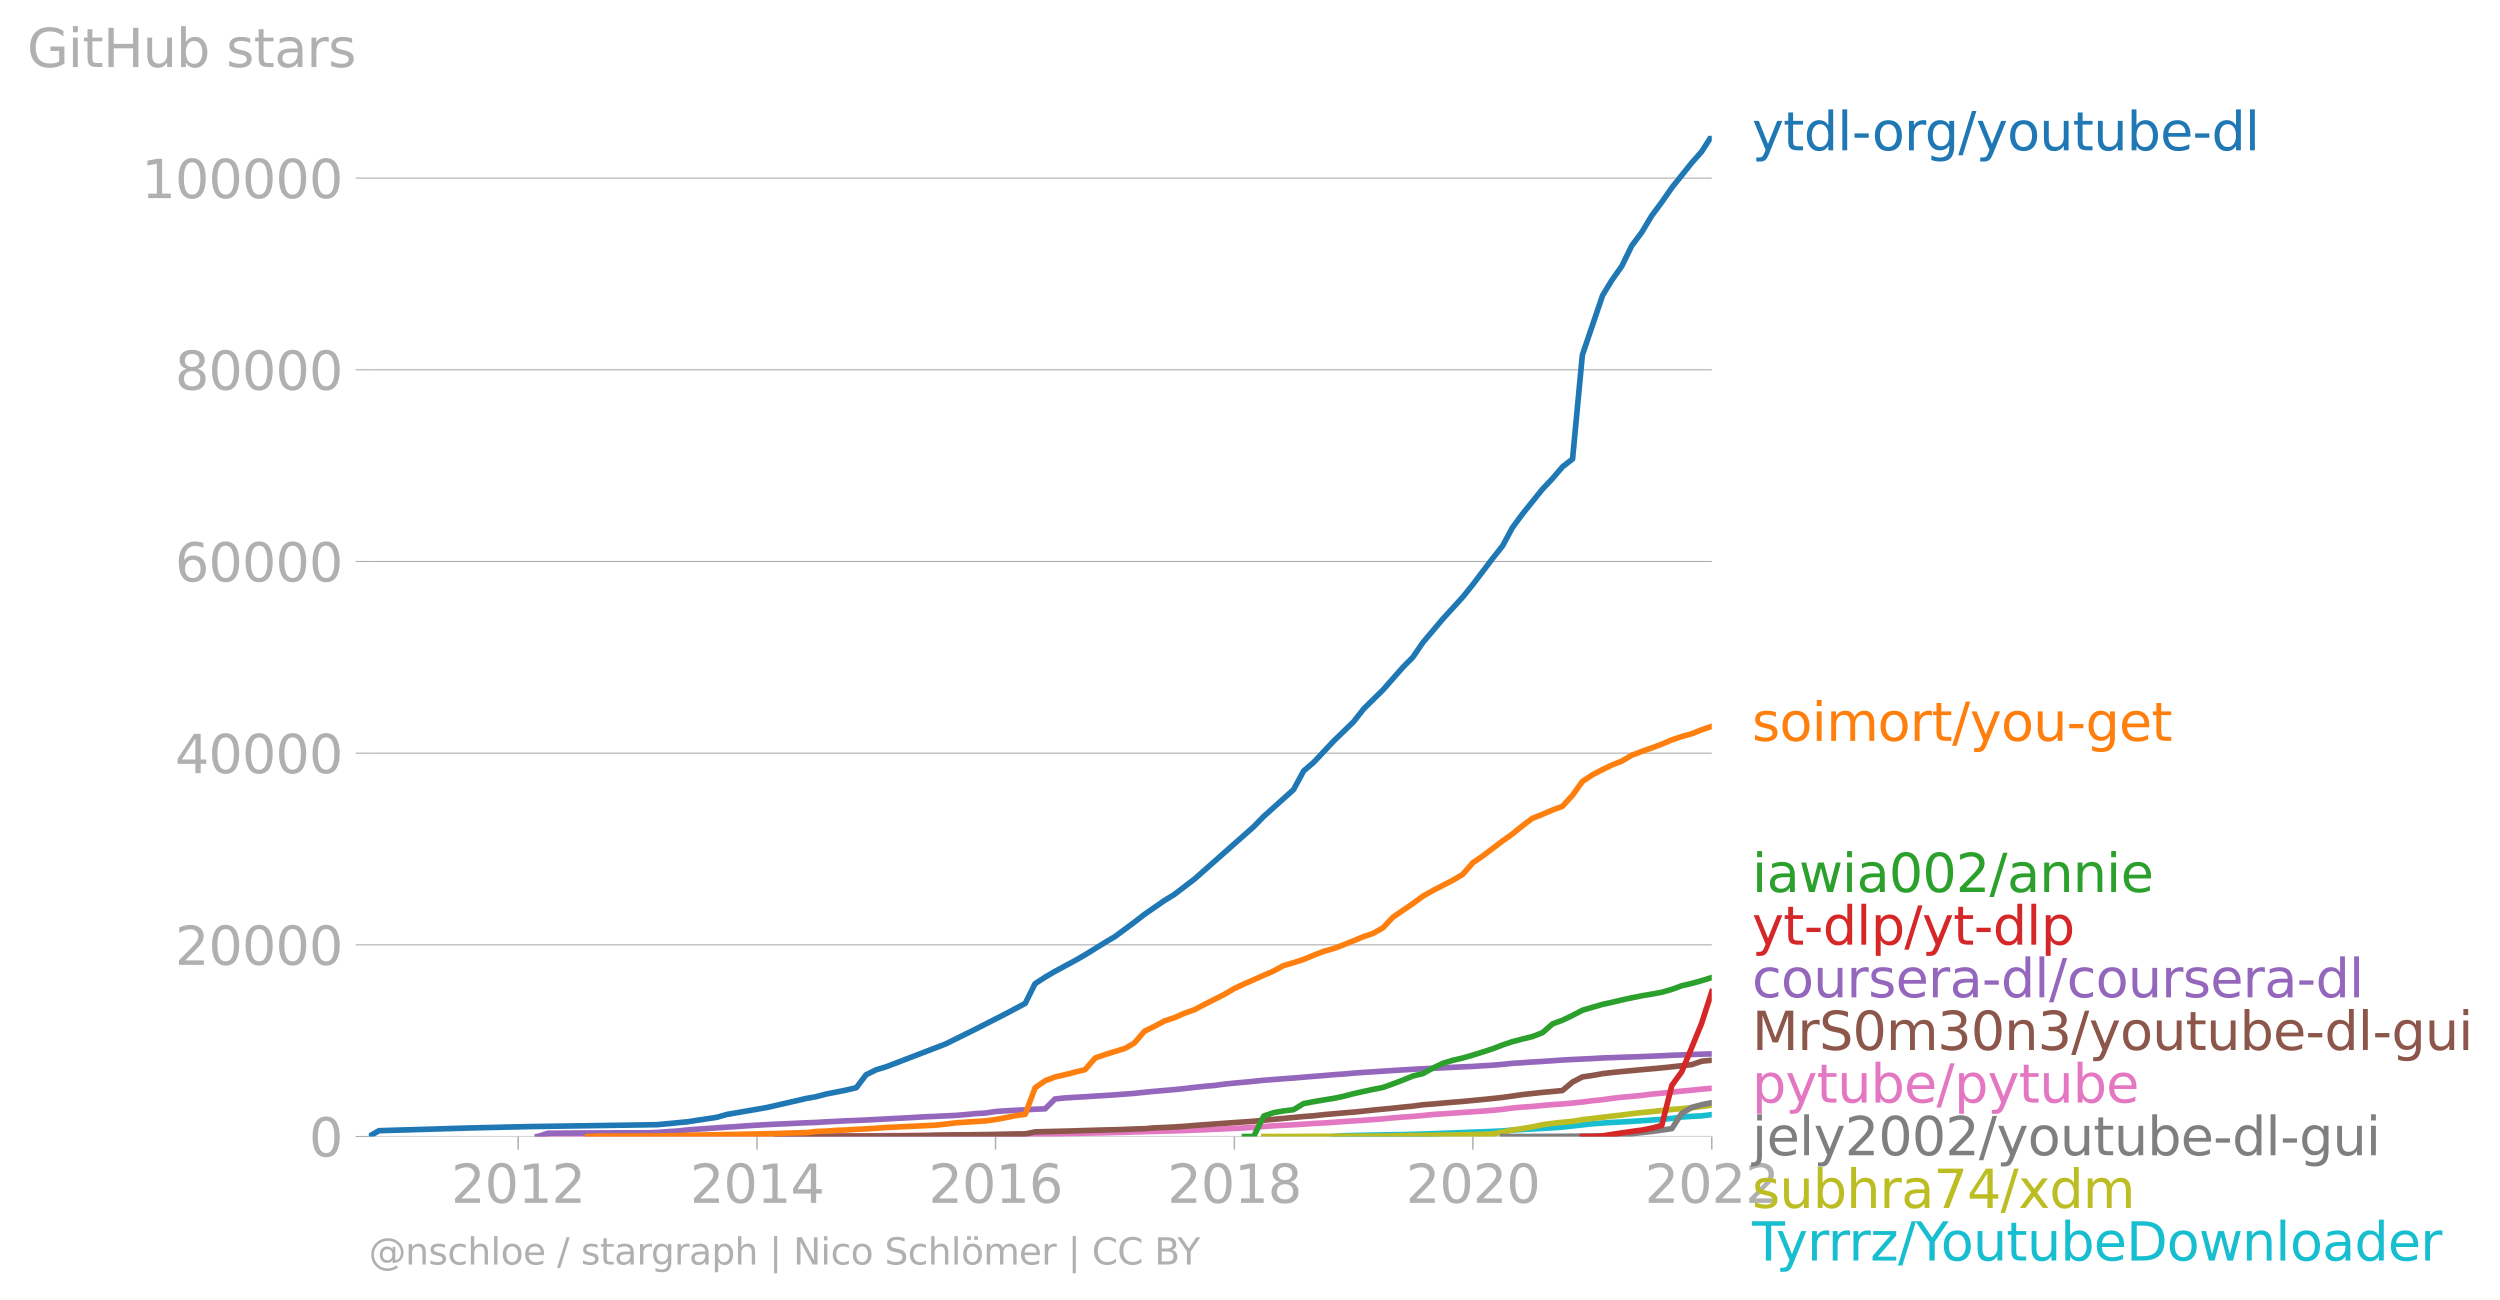 <svg xmlns:xlink="http://www.w3.org/1999/xlink" width="886.402" height="461.003" viewBox="0 0 664.802 345.753" xmlns="http://www.w3.org/2000/svg"><defs><style>*{stroke-linejoin:round;stroke-linecap:butt}</style></defs><g id="figure_1"><path d="M0 345.753h664.802V0H0v345.753z" style="fill:none" id="patch_1"/><g id="axes_1"><path d="M98.073 302.225h357.12V36.113H98.073v266.112z" style="fill:none" id="patch_2"/><g id="matplotlib.axis_1"><g id="xtick_1"><g id="line2d_1"><defs><path id="m97820d1b62" d="M0 0v3.5" style="stroke:#b0b0b0;stroke-width:.4"/></defs><use xlink:href="#m97820d1b62" x="137.782" y="302.225" style="fill:#b0b0b0;stroke:#b0b0b0;stroke-width:.4"/></g><g style="fill:#b0b0b0" transform="matrix(.14 0 0 -.14 119.967 319.863)" id="text_1"><defs><path id="DejaVuSans-32" d="M1228 531h2203V0H469v531q359 372 979 998 621 627 780 809 303 340 423 576 121 236 121 464 0 372-261 606-261 235-680 235-297 0-627-103-329-103-704-313v638q381 153 712 231 332 78 607 78 725 0 1156-363 431-362 431-968 0-288-108-546-107-257-392-607-78-91-497-524-418-433-1181-1211z" transform="scale(.016)"/><path id="DejaVuSans-30" d="M2034 4250q-487 0-733-480-245-479-245-1442 0-959 245-1439 246-480 733-480 491 0 736 480 246 480 246 1439 0 963-246 1442-245 480-736 480zm0 500q785 0 1199-621 414-620 414-1801 0-1178-414-1799Q2819-91 2034-91q-784 0-1198 620-414 621-414 1799 0 1181 414 1801 414 621 1198 621z" transform="scale(.016)"/><path id="DejaVuSans-31" d="M794 531h1031v3560L703 3866v575l1116 225h631V531h1031V0H794v531z" transform="scale(.016)"/></defs><use xlink:href="#DejaVuSans-32"/><use xlink:href="#DejaVuSans-30" x="63.623"/><use xlink:href="#DejaVuSans-31" x="127.246"/><use xlink:href="#DejaVuSans-32" x="190.869"/></g></g><g id="xtick_2"><use xlink:href="#m97820d1b62" x="201.299" y="302.225" style="fill:#b0b0b0;stroke:#b0b0b0;stroke-width:.4" id="line2d_2"/><g style="fill:#b0b0b0" transform="matrix(.14 0 0 -.14 183.484 319.863)" id="text_2"><defs><path id="DejaVuSans-34" d="M2419 4116 825 1625h1594v2491zm-166 550h794V1625h666v-525h-666V0h-628v1100H313v609l1940 2957z" transform="scale(.016)"/></defs><use xlink:href="#DejaVuSans-32"/><use xlink:href="#DejaVuSans-30" x="63.623"/><use xlink:href="#DejaVuSans-31" x="127.246"/><use xlink:href="#DejaVuSans-34" x="190.869"/></g></g><g id="xtick_3"><use xlink:href="#m97820d1b62" x="264.729" y="302.225" style="fill:#b0b0b0;stroke:#b0b0b0;stroke-width:.4" id="line2d_3"/><g style="fill:#b0b0b0" transform="matrix(.14 0 0 -.14 246.914 319.863)" id="text_3"><defs><path id="DejaVuSans-36" d="M2113 2584q-425 0-674-291-248-290-248-796 0-503 248-796 249-292 674-292t673 292q248 293 248 796 0 506-248 796-248 291-673 291zm1253 1979v-575q-238 112-480 171-242 60-480 60-625 0-955-422-329-422-376-1275 184 272 462 417 279 145 613 145 703 0 1111-427 408-426 408-1160 0-719-425-1154Q2819-91 2113-91q-810 0-1238 620-428 621-428 1799 0 1106 525 1764t1409 658q238 0 480-47t505-140z" transform="scale(.016)"/></defs><use xlink:href="#DejaVuSans-32"/><use xlink:href="#DejaVuSans-30" x="63.623"/><use xlink:href="#DejaVuSans-31" x="127.246"/><use xlink:href="#DejaVuSans-36" x="190.869"/></g></g><g id="xtick_4"><use xlink:href="#m97820d1b62" x="328.246" y="302.225" style="fill:#b0b0b0;stroke:#b0b0b0;stroke-width:.4" id="line2d_4"/><g style="fill:#b0b0b0" transform="matrix(.14 0 0 -.14 310.431 319.863)" id="text_4"><defs><path id="DejaVuSans-38" d="M2034 2216q-450 0-708-241-257-241-257-662 0-422 257-663 258-241 708-241t709 242q260 243 260 662 0 421-258 662-257 241-711 241zm-631 268q-406 100-633 378-226 279-226 679 0 559 398 884 399 325 1092 325 697 0 1094-325t397-884q0-400-227-679-226-278-629-378 456-106 710-416 255-309 255-755 0-679-414-1042Q2806-91 2034-91q-771 0-1186 362-414 363-414 1042 0 446 256 755 257 310 713 416zm-231 997q0-362 226-565 227-203 636-203 407 0 636 203 230 203 230 565 0 363-230 566-229 203-636 203-409 0-636-203-226-203-226-566z" transform="scale(.016)"/></defs><use xlink:href="#DejaVuSans-32"/><use xlink:href="#DejaVuSans-30" x="63.623"/><use xlink:href="#DejaVuSans-31" x="127.246"/><use xlink:href="#DejaVuSans-38" x="190.869"/></g></g><g id="xtick_5"><use xlink:href="#m97820d1b62" x="391.676" y="302.225" style="fill:#b0b0b0;stroke:#b0b0b0;stroke-width:.4" id="line2d_5"/><g style="fill:#b0b0b0" transform="matrix(.14 0 0 -.14 373.861 319.863)" id="text_5"><use xlink:href="#DejaVuSans-32"/><use xlink:href="#DejaVuSans-30" x="63.623"/><use xlink:href="#DejaVuSans-32" x="127.246"/><use xlink:href="#DejaVuSans-30" x="190.869"/></g></g><g id="xtick_6"><use xlink:href="#m97820d1b62" x="455.193" y="302.225" style="fill:#b0b0b0;stroke:#b0b0b0;stroke-width:.4" id="line2d_6"/><g style="fill:#b0b0b0" transform="matrix(.14 0 0 -.14 437.378 319.863)" id="text_6"><use xlink:href="#DejaVuSans-32"/><use xlink:href="#DejaVuSans-30" x="63.623"/><use xlink:href="#DejaVuSans-32" x="127.246"/><use xlink:href="#DejaVuSans-32" x="190.869"/></g></g></g><g id="matplotlib.axis_2"><g id="ytick_1"><path d="M98.073 302.225h357.12" clip-path="url(#pd2e7c28770)" style="fill:none;stroke:#b0b0b0;stroke-width:.3;stroke-linecap:square" id="line2d_7"/><g id="line2d_8"><defs><path id="m672061be5e" d="M0 0h-3.5" style="stroke:#b0b0b0;stroke-width:.3"/></defs><use xlink:href="#m672061be5e" x="98.073" y="302.225" style="fill:#b0b0b0;stroke:#b0b0b0;stroke-width:.3"/></g><use xlink:href="#DejaVuSans-30" style="fill:#b0b0b0" transform="matrix(.14 0 0 -.14 82.166 307.544)" id="text_7"/></g><g id="ytick_2"><path d="M98.073 251.252h357.12" clip-path="url(#pd2e7c28770)" style="fill:none;stroke:#b0b0b0;stroke-width:.3;stroke-linecap:square" id="line2d_9"/><use xlink:href="#m672061be5e" x="98.073" y="251.252" style="fill:#b0b0b0;stroke:#b0b0b0;stroke-width:.3" id="line2d_10"/><g style="fill:#b0b0b0" transform="matrix(.14 0 0 -.14 46.536 256.571)" id="text_8"><use xlink:href="#DejaVuSans-32"/><use xlink:href="#DejaVuSans-30" x="63.623"/><use xlink:href="#DejaVuSans-30" x="127.246"/><use xlink:href="#DejaVuSans-30" x="190.869"/><use xlink:href="#DejaVuSans-30" x="254.492"/></g></g><g id="ytick_3"><path d="M98.073 200.28h357.12" clip-path="url(#pd2e7c28770)" style="fill:none;stroke:#b0b0b0;stroke-width:.3;stroke-linecap:square" id="line2d_11"/><use xlink:href="#m672061be5e" x="98.073" y="200.279" style="fill:#b0b0b0;stroke:#b0b0b0;stroke-width:.3" id="line2d_12"/><g style="fill:#b0b0b0" transform="matrix(.14 0 0 -.14 46.536 205.598)" id="text_9"><use xlink:href="#DejaVuSans-34"/><use xlink:href="#DejaVuSans-30" x="63.623"/><use xlink:href="#DejaVuSans-30" x="127.246"/><use xlink:href="#DejaVuSans-30" x="190.869"/><use xlink:href="#DejaVuSans-30" x="254.492"/></g></g><g id="ytick_4"><path d="M98.073 149.307h357.12" clip-path="url(#pd2e7c28770)" style="fill:none;stroke:#b0b0b0;stroke-width:.3;stroke-linecap:square" id="line2d_13"/><use xlink:href="#m672061be5e" x="98.073" y="149.307" style="fill:#b0b0b0;stroke:#b0b0b0;stroke-width:.3" id="line2d_14"/><g style="fill:#b0b0b0" transform="matrix(.14 0 0 -.14 46.536 154.625)" id="text_10"><use xlink:href="#DejaVuSans-36"/><use xlink:href="#DejaVuSans-30" x="63.623"/><use xlink:href="#DejaVuSans-30" x="127.246"/><use xlink:href="#DejaVuSans-30" x="190.869"/><use xlink:href="#DejaVuSans-30" x="254.492"/></g></g><g id="ytick_5"><path d="M98.073 98.334h357.12" clip-path="url(#pd2e7c28770)" style="fill:none;stroke:#b0b0b0;stroke-width:.3;stroke-linecap:square" id="line2d_15"/><use xlink:href="#m672061be5e" x="98.073" y="98.334" style="fill:#b0b0b0;stroke:#b0b0b0;stroke-width:.3" id="line2d_16"/><g style="fill:#b0b0b0" transform="matrix(.14 0 0 -.14 46.536 103.652)" id="text_11"><use xlink:href="#DejaVuSans-38"/><use xlink:href="#DejaVuSans-30" x="63.623"/><use xlink:href="#DejaVuSans-30" x="127.246"/><use xlink:href="#DejaVuSans-30" x="190.869"/><use xlink:href="#DejaVuSans-30" x="254.492"/></g></g><g id="ytick_6"><path d="M98.073 47.36h357.12" clip-path="url(#pd2e7c28770)" style="fill:none;stroke:#b0b0b0;stroke-width:.3;stroke-linecap:square" id="line2d_17"/><use xlink:href="#m672061be5e" x="98.073" y="47.361" style="fill:#b0b0b0;stroke:#b0b0b0;stroke-width:.3" id="line2d_18"/><g style="fill:#b0b0b0" transform="matrix(.14 0 0 -.14 37.628 52.68)" id="text_12"><use xlink:href="#DejaVuSans-31"/><use xlink:href="#DejaVuSans-30" x="63.623"/><use xlink:href="#DejaVuSans-30" x="127.246"/><use xlink:href="#DejaVuSans-30" x="190.869"/><use xlink:href="#DejaVuSans-30" x="254.492"/><use xlink:href="#DejaVuSans-30" x="318.115"/></g></g><g style="fill:#b0b0b0" transform="matrix(.14 0 0 -.14 7.2 17.838)" id="text_13"><defs><path id="DejaVuSans-47" d="M3809 666v1253H2778v519h1656V434q-365-259-806-392-440-133-940-133-1094 0-1712 639-617 640-617 1780 0 1144 617 1783 618 639 1712 639 456 0 867-113 411-112 758-331v-672q-350 297-744 447t-828 150q-857 0-1287-478-429-478-429-1425 0-944 429-1422 430-478 1287-478 334 0 596 58 263 58 472 180z" transform="scale(.016)"/><path id="DejaVuSans-69" d="M603 3500h575V0H603v3500zm0 1363h575v-729H603v729z" transform="scale(.016)"/><path id="DejaVuSans-74" d="M1172 4494v-994h1184v-447H1172V1153q0-428 117-550t477-122h590V0h-590q-666 0-919 248-253 249-253 905v1900H172v447h422v994h578z" transform="scale(.016)"/><path id="DejaVuSans-48" d="M628 4666h631V2753h2294v1913h631V0h-631v2222H1259V0H628v4666z" transform="scale(.016)"/><path id="DejaVuSans-75" d="M544 1381v2119h575V1403q0-497 193-746 194-248 582-248 465 0 735 297 271 297 271 810v1984h575V0h-575v538q-209-319-486-474-276-155-642-155-603 0-916 375-312 375-312 1097zm1447 2203z" transform="scale(.016)"/><path id="DejaVuSans-62" d="M3116 1747q0 634-261 995t-717 361q-457 0-718-361t-261-995q0-634 261-995t718-361q456 0 717 361t261 995zM1159 2969q182 312 458 463 277 152 661 152 638 0 1036-506 399-506 399-1331T3314 415Q2916-91 2278-91q-384 0-661 152-276 152-458 464V0H581v4863h578V2969z" transform="scale(.016)"/><path id="DejaVuSans-73" d="M2834 3397v-544q-243 125-506 187-262 63-544 63-428 0-642-131t-214-394q0-200 153-314t616-217l197-44q612-131 870-370t258-667q0-488-386-773Q2250-91 1575-91q-281 0-586 55T347 128v594q319-166 628-249 309-82 613-82 406 0 624 139 219 139 219 392 0 234-158 359-157 125-692 241l-200 47q-534 112-772 345-237 233-237 639 0 494 350 762 350 269 994 269 318 0 599-47 282-46 519-140z" transform="scale(.016)"/><path id="DejaVuSans-61" d="M2194 1759q-697 0-966-159t-269-544q0-306 202-486 202-179 548-179 479 0 768 339t289 901v128h-572zm1147 238V0h-575v531q-197-318-491-470T1556-91q-537 0-855 302-317 302-317 808 0 590 395 890 396 300 1180 300h807v57q0 397-261 614t-733 217q-300 0-585-72-284-72-546-216v532q315 122 612 182 297 61 578 61 760 0 1135-394 375-393 375-1193z" transform="scale(.016)"/><path id="DejaVuSans-72" d="M2631 2963q-97 56-211 82-114 27-251 27-488 0-749-317t-261-911V0H581v3500h578v-544q182 319 472 473 291 155 707 155 59 0 131-8 72-7 159-23l3-590z" transform="scale(.016)"/></defs><use xlink:href="#DejaVuSans-47"/><use xlink:href="#DejaVuSans-69" x="77.49"/><use xlink:href="#DejaVuSans-74" x="105.273"/><use xlink:href="#DejaVuSans-48" x="144.482"/><use xlink:href="#DejaVuSans-75" x="219.678"/><use xlink:href="#DejaVuSans-62" x="283.057"/><use xlink:href="#DejaVuSans-20" x="346.533"/><use xlink:href="#DejaVuSans-73" x="378.32"/><use xlink:href="#DejaVuSans-74" x="430.42"/><use xlink:href="#DejaVuSans-61" x="469.629"/><use xlink:href="#DejaVuSans-72" x="530.908"/><use xlink:href="#DejaVuSans-73" x="572.021"/></g></g><path d="m354.66 302.225 2.608-.216 2.693-.061 2.694-.051 2.433-.054 2.693-.056 2.607-.04 2.694-.036 2.606-.057 2.694-.096 2.694-.082 2.606-.107 2.694-.087 2.607-.107 2.693-.122 2.694-.087 2.52-.107 2.693-.127 2.607-.217 2.694-.158 2.606-.148 2.694-.153 2.693-.147 2.607-.184 2.694-.3 2.606-.286 2.694-.303 2.694-.191 2.433-.164 2.693-.132 2.607-.153 2.694-.166 2.606-.183 2.694-.194 2.693-.245 2.607-.361 2.694-.176 2.607-.14 2.693-.337" clip-path="url(#pd2e7c28770)" style="fill:none;stroke:#17becf;stroke-width:1.5;stroke-linecap:square" id="line2d_19"/><path d="m336.066 302.225 2.607-.005h2.694l2.606-.023 2.694-.012 2.693-.005 2.607-.008 2.694-.008 2.607-.015 2.693-.008 2.694-.005 2.433-.01 2.693-.013 2.607-.043 2.694-.056 2.606-.043 2.694-.031 2.694-.048 2.606-.049 2.694-.033 2.607-.046 2.693-.061 2.694-.071 2.52-.09 2.693-.504 2.607-.538 2.694-.405 2.606-.439 2.694-.578 2.693-.365 2.607-.272 2.694-.263 2.606-.436 2.694-.316 2.694-.323 2.433-.299 2.693-.288 2.607-.356 2.694-.309 2.606-.244 2.694-.291 2.693-.285 2.607-.225 2.694-.24 2.607-.34 2.693-.34" clip-path="url(#pd2e7c28770)" style="fill:none;stroke:#bcbd22;stroke-width:1.5;stroke-linecap:square" id="line2d_20"/><path d="m399.583 302.225 2.607-.01 2.694-.005 2.606-.002 2.694-.013 2.693-.013 2.607-.018 2.694-.015 2.606-.033 2.694-.036 2.694-.028 2.433-.178 2.693-.138 2.607-.265 2.694-.3 2.606-.279 2.694-.374 2.693-.395 2.607-4.045 2.694-1.606 2.607-.71 2.693-.544" clip-path="url(#pd2e7c28770)" style="fill:none;stroke:#7f7f7f;stroke-width:1.5;stroke-linecap:square" id="line2d_21"/><g style="fill:#1f77b4" transform="matrix(.14 0 0 -.14 465.907 39.977)" id="text_14"><defs><path id="DejaVuSans-79" d="M2059-325q-243-625-475-815-231-191-618-191H506v481h338q237 0 368 113 132 112 291 531l103 262L191 3500h609L1894 763l1094 2737h609L2059-325z" transform="scale(.016)"/><path id="DejaVuSans-64" d="M2906 2969v1894h575V0h-575v525q-181-312-458-464-276-152-664-152-634 0-1033 506-398 507-398 1332t398 1331q399 506 1033 506 388 0 664-152 277-151 458-463zM947 1747q0-634 261-995t717-361q456 0 718 361 263 361 263 995t-263 995q-262 361-718 361t-717-361q-261-361-261-995z" transform="scale(.016)"/><path id="DejaVuSans-6c" d="M603 4863h575V0H603v4863z" transform="scale(.016)"/><path id="DejaVuSans-2d" d="M313 2009h1684v-512H313v512z" transform="scale(.016)"/><path id="DejaVuSans-6f" d="M1959 3097q-462 0-731-361t-269-989q0-628 267-989 268-361 733-361 460 0 728 362 269 363 269 988 0 622-269 986-268 364-728 364zm0 487q750 0 1178-488 429-487 429-1349 0-859-429-1349Q2709-91 1959-91q-753 0-1180 489-426 490-426 1349 0 862 426 1349 427 488 1180 488z" transform="scale(.016)"/><path id="DejaVuSans-67" d="M2906 1791q0 625-258 968-257 344-723 344-462 0-720-344-258-343-258-968 0-622 258-966t720-344q466 0 723 344 258 344 258 966zm575-1357q0-893-397-1329-396-436-1215-436-303 0-572 45t-522 139v559q253-137 500-202 247-66 503-66 566 0 847 295t281 892v285q-178-310-456-463T1784 0Q1141 0 747 490 353 981 353 1791q0 812 394 1302 394 491 1037 491 388 0 666-153t456-462v531h575V434z" transform="scale(.016)"/><path id="DejaVuSans-2f" d="M1625 4666h531L531-594H0l1625 5260z" transform="scale(.016)"/><path id="DejaVuSans-65" d="M3597 1894v-281H953q38-594 358-905t892-311q331 0 642 81t618 244V178Q3153 47 2828-22t-659-69q-838 0-1327 487-489 488-489 1320 0 859 464 1363 464 505 1252 505 706 0 1117-455 411-454 411-1235zm-575 169q-6 471-264 752-258 282-683 282-481 0-770-272t-333-766l2050 4z" transform="scale(.016)"/></defs><use xlink:href="#DejaVuSans-79"/><use xlink:href="#DejaVuSans-74" x="59.18"/><use xlink:href="#DejaVuSans-64" x="98.389"/><use xlink:href="#DejaVuSans-6c" x="161.865"/><use xlink:href="#DejaVuSans-2d" x="189.648"/><use xlink:href="#DejaVuSans-6f" x="227.607"/><use xlink:href="#DejaVuSans-72" x="288.789"/><use xlink:href="#DejaVuSans-67" x="328.152"/><use xlink:href="#DejaVuSans-2f" x="391.629"/><use xlink:href="#DejaVuSans-79" x="425.32"/><use xlink:href="#DejaVuSans-6f" x="484.5"/><use xlink:href="#DejaVuSans-75" x="545.682"/><use xlink:href="#DejaVuSans-74" x="609.061"/><use xlink:href="#DejaVuSans-75" x="648.27"/><use xlink:href="#DejaVuSans-62" x="711.648"/><use xlink:href="#DejaVuSans-65" x="775.125"/><use xlink:href="#DejaVuSans-2d" x="836.648"/><use xlink:href="#DejaVuSans-64" x="872.732"/><use xlink:href="#DejaVuSans-6c" x="936.209"/></g><g style="fill:#ff7f0e" transform="matrix(.14 0 0 -.14 465.907 197.014)" id="text_15"><defs><path id="DejaVuSans-6d" d="M3328 2828q216 388 516 572t706 184q547 0 844-383 297-382 297-1088V0h-578v2094q0 503-179 746-178 244-543 244-447 0-707-297-259-296-259-809V0h-578v2094q0 506-178 748t-550 242q-441 0-701-298-259-298-259-808V0H581v3500h578v-544q197 322 472 475t653 153q382 0 649-194 267-193 395-562z" transform="scale(.016)"/></defs><use xlink:href="#DejaVuSans-73"/><use xlink:href="#DejaVuSans-6f" x="52.1"/><use xlink:href="#DejaVuSans-69" x="113.281"/><use xlink:href="#DejaVuSans-6d" x="141.064"/><use xlink:href="#DejaVuSans-6f" x="238.477"/><use xlink:href="#DejaVuSans-72" x="299.658"/><use xlink:href="#DejaVuSans-74" x="340.771"/><use xlink:href="#DejaVuSans-2f" x="379.98"/><use xlink:href="#DejaVuSans-79" x="413.672"/><use xlink:href="#DejaVuSans-6f" x="472.852"/><use xlink:href="#DejaVuSans-75" x="534.033"/><use xlink:href="#DejaVuSans-2d" x="597.412"/><use xlink:href="#DejaVuSans-67" x="633.496"/><use xlink:href="#DejaVuSans-65" x="696.973"/><use xlink:href="#DejaVuSans-74" x="758.496"/></g><g style="fill:#2ca02c" transform="matrix(.14 0 0 -.14 465.907 237.209)" id="text_16"><defs><path id="DejaVuSans-77" d="M269 3500h575l719-2731 715 2731h678l719-2731 716 2731h575L4050 0h-678l-753 2869L1863 0h-679L269 3500z" transform="scale(.016)"/><path id="DejaVuSans-6e" d="M3513 2113V0h-575v2094q0 497-194 743-194 247-581 247-466 0-735-297-269-296-269-809V0H581v3500h578v-544q207 316 486 472 280 156 646 156 603 0 912-373 310-373 310-1098z" transform="scale(.016)"/></defs><use xlink:href="#DejaVuSans-69"/><use xlink:href="#DejaVuSans-61" x="27.783"/><use xlink:href="#DejaVuSans-77" x="89.063"/><use xlink:href="#DejaVuSans-69" x="170.85"/><use xlink:href="#DejaVuSans-61" x="198.633"/><use xlink:href="#DejaVuSans-30" x="259.912"/><use xlink:href="#DejaVuSans-30" x="323.535"/><use xlink:href="#DejaVuSans-32" x="387.158"/><use xlink:href="#DejaVuSans-2f" x="450.781"/><use xlink:href="#DejaVuSans-61" x="484.473"/><use xlink:href="#DejaVuSans-6e" x="545.752"/><use xlink:href="#DejaVuSans-6e" x="609.131"/><use xlink:href="#DejaVuSans-69" x="672.51"/><use xlink:href="#DejaVuSans-65" x="700.293"/></g><g style="fill:#d62728" transform="matrix(.14 0 0 -.14 465.907 251.209)" id="text_17"><defs><path id="DejaVuSans-70" d="M1159 525v-1856H581v4831h578v-531q182 312 458 463 277 152 661 152 638 0 1036-506 399-506 399-1331T3314 415Q2916-91 2278-91q-384 0-661 152-276 152-458 464zm1957 1222q0 634-261 995t-717 361q-457 0-718-361t-261-995q0-634 261-995t718-361q456 0 717 361t261 995z" transform="scale(.016)"/></defs><use xlink:href="#DejaVuSans-79"/><use xlink:href="#DejaVuSans-74" x="59.18"/><use xlink:href="#DejaVuSans-2d" x="98.389"/><use xlink:href="#DejaVuSans-64" x="134.473"/><use xlink:href="#DejaVuSans-6c" x="197.949"/><use xlink:href="#DejaVuSans-70" x="225.732"/><use xlink:href="#DejaVuSans-2f" x="289.209"/><use xlink:href="#DejaVuSans-79" x="322.9"/><use xlink:href="#DejaVuSans-74" x="382.08"/><use xlink:href="#DejaVuSans-2d" x="421.289"/><use xlink:href="#DejaVuSans-64" x="457.373"/><use xlink:href="#DejaVuSans-6c" x="520.85"/><use xlink:href="#DejaVuSans-70" x="548.633"/></g><g style="fill:#9467bd" transform="matrix(.14 0 0 -.14 465.907 265.209)" id="text_18"><defs><path id="DejaVuSans-63" d="M3122 3366v-538q-244 135-489 202t-495 67q-560 0-870-355-309-354-309-995t309-996q310-354 870-354 250 0 495 67t489 202V134Q2881 22 2623-34q-257-57-548-57-791 0-1257 497-465 497-465 1341 0 856 470 1346 471 491 1290 491 265 0 518-55 253-54 491-163z" transform="scale(.016)"/></defs><use xlink:href="#DejaVuSans-63"/><use xlink:href="#DejaVuSans-6f" x="54.98"/><use xlink:href="#DejaVuSans-75" x="116.162"/><use xlink:href="#DejaVuSans-72" x="179.541"/><use xlink:href="#DejaVuSans-73" x="220.654"/><use xlink:href="#DejaVuSans-65" x="272.754"/><use xlink:href="#DejaVuSans-72" x="334.277"/><use xlink:href="#DejaVuSans-61" x="375.391"/><use xlink:href="#DejaVuSans-2d" x="436.67"/><use xlink:href="#DejaVuSans-64" x="472.754"/><use xlink:href="#DejaVuSans-6c" x="536.23"/><use xlink:href="#DejaVuSans-2f" x="564.014"/><use xlink:href="#DejaVuSans-63" x="597.705"/><use xlink:href="#DejaVuSans-6f" x="652.686"/><use xlink:href="#DejaVuSans-75" x="713.867"/><use xlink:href="#DejaVuSans-72" x="777.246"/><use xlink:href="#DejaVuSans-73" x="818.359"/><use xlink:href="#DejaVuSans-65" x="870.459"/><use xlink:href="#DejaVuSans-72" x="931.982"/><use xlink:href="#DejaVuSans-61" x="973.096"/><use xlink:href="#DejaVuSans-2d" x="1034.375"/><use xlink:href="#DejaVuSans-64" x="1070.459"/><use xlink:href="#DejaVuSans-6c" x="1133.936"/></g><g style="fill:#8c564b" transform="matrix(.14 0 0 -.14 465.907 279.209)" id="text_19"><defs><path id="DejaVuSans-4d" d="M628 4666h941l1190-3175 1197 3175h941V0h-616v4097L3078 897h-634L1241 4097V0H628v4666z" transform="scale(.016)"/><path id="DejaVuSans-53" d="M3425 4513v-616q-359 172-678 256-319 85-616 85-515 0-795-200t-280-569q0-310 186-468 186-157 705-254l381-78q706-135 1042-474t336-907q0-679-455-1029Q2797-91 1919-91q-331 0-705 75-373 75-773 222v650q384-215 753-325 369-109 725-109 540 0 834 212 294 213 294 607 0 343-211 537t-692 291l-385 75q-706 140-1022 440-315 300-315 835 0 619 436 975t1201 356q329 0 669-60 341-59 697-177z" transform="scale(.016)"/><path id="DejaVuSans-33" d="M2597 2516q453-97 707-404 255-306 255-756 0-690-475-1069Q2609-91 1734-91q-293 0-604 58T488 141v609q262-153 574-231 313-78 654-78 593 0 904 234t311 681q0 413-289 645-289 233-804 233h-544v519h569q465 0 712 186t247 536q0 359-255 551-254 193-729 193-260 0-557-57-297-56-653-174v562q360 100 674 150t592 50q719 0 1137-327 419-326 419-882 0-388-222-655t-631-370z" transform="scale(.016)"/></defs><use xlink:href="#DejaVuSans-4d"/><use xlink:href="#DejaVuSans-72" x="86.279"/><use xlink:href="#DejaVuSans-53" x="127.393"/><use xlink:href="#DejaVuSans-30" x="190.869"/><use xlink:href="#DejaVuSans-6d" x="254.492"/><use xlink:href="#DejaVuSans-33" x="351.904"/><use xlink:href="#DejaVuSans-30" x="415.527"/><use xlink:href="#DejaVuSans-6e" x="479.15"/><use xlink:href="#DejaVuSans-33" x="542.529"/><use xlink:href="#DejaVuSans-2f" x="606.152"/><use xlink:href="#DejaVuSans-79" x="639.844"/><use xlink:href="#DejaVuSans-6f" x="699.023"/><use xlink:href="#DejaVuSans-75" x="760.205"/><use xlink:href="#DejaVuSans-74" x="823.584"/><use xlink:href="#DejaVuSans-75" x="862.793"/><use xlink:href="#DejaVuSans-62" x="926.172"/><use xlink:href="#DejaVuSans-65" x="989.648"/><use xlink:href="#DejaVuSans-2d" x="1051.172"/><use xlink:href="#DejaVuSans-64" x="1087.256"/><use xlink:href="#DejaVuSans-6c" x="1150.732"/><use xlink:href="#DejaVuSans-2d" x="1178.516"/><use xlink:href="#DejaVuSans-67" x="1214.6"/><use xlink:href="#DejaVuSans-75" x="1278.076"/><use xlink:href="#DejaVuSans-69" x="1341.455"/></g><g style="fill:#e377c2" transform="matrix(.14 0 0 -.14 465.907 293.209)" id="text_20"><use xlink:href="#DejaVuSans-70"/><use xlink:href="#DejaVuSans-79" x="63.477"/><use xlink:href="#DejaVuSans-74" x="122.656"/><use xlink:href="#DejaVuSans-75" x="161.865"/><use xlink:href="#DejaVuSans-62" x="225.244"/><use xlink:href="#DejaVuSans-65" x="288.721"/><use xlink:href="#DejaVuSans-2f" x="350.244"/><use xlink:href="#DejaVuSans-70" x="383.936"/><use xlink:href="#DejaVuSans-79" x="447.412"/><use xlink:href="#DejaVuSans-74" x="506.592"/><use xlink:href="#DejaVuSans-75" x="545.801"/><use xlink:href="#DejaVuSans-62" x="609.18"/><use xlink:href="#DejaVuSans-65" x="672.656"/></g><g style="fill:#7f7f7f" transform="matrix(.14 0 0 -.14 465.907 307.209)" id="text_21"><defs><path id="DejaVuSans-6a" d="M603 3500h575V-63q0-668-255-968-254-300-820-300h-219v487H38q328 0 446 152Q603-541 603-63v3563zm0 1363h575v-729H603v729z" transform="scale(.016)"/></defs><use xlink:href="#DejaVuSans-6a"/><use xlink:href="#DejaVuSans-65" x="27.783"/><use xlink:href="#DejaVuSans-6c" x="89.307"/><use xlink:href="#DejaVuSans-79" x="117.09"/><use xlink:href="#DejaVuSans-32" x="176.27"/><use xlink:href="#DejaVuSans-30" x="239.893"/><use xlink:href="#DejaVuSans-30" x="303.516"/><use xlink:href="#DejaVuSans-32" x="367.139"/><use xlink:href="#DejaVuSans-2f" x="430.762"/><use xlink:href="#DejaVuSans-79" x="464.453"/><use xlink:href="#DejaVuSans-6f" x="523.633"/><use xlink:href="#DejaVuSans-75" x="584.814"/><use xlink:href="#DejaVuSans-74" x="648.193"/><use xlink:href="#DejaVuSans-75" x="687.402"/><use xlink:href="#DejaVuSans-62" x="750.781"/><use xlink:href="#DejaVuSans-65" x="814.258"/><use xlink:href="#DejaVuSans-2d" x="875.781"/><use xlink:href="#DejaVuSans-64" x="911.865"/><use xlink:href="#DejaVuSans-6c" x="975.342"/><use xlink:href="#DejaVuSans-2d" x="1003.125"/><use xlink:href="#DejaVuSans-67" x="1039.209"/><use xlink:href="#DejaVuSans-75" x="1102.686"/><use xlink:href="#DejaVuSans-69" x="1166.064"/></g><g style="fill:#bcbd22" transform="matrix(.14 0 0 -.14 465.907 321.209)" id="text_22"><defs><path id="DejaVuSans-68" d="M3513 2113V0h-575v2094q0 497-194 743-194 247-581 247-466 0-735-297-269-296-269-809V0H581v4863h578V2956q207 316 486 472 280 156 646 156 603 0 912-373 310-373 310-1098z" transform="scale(.016)"/><path id="DejaVuSans-37" d="M525 4666h3000v-269L1831 0h-659l1594 4134H525v532z" transform="scale(.016)"/><path id="DejaVuSans-78" d="M3513 3500 2247 1797 3578 0h-678L1881 1375 863 0H184l1360 1831L300 3500h678l928-1247 928 1247h679z" transform="scale(.016)"/></defs><use xlink:href="#DejaVuSans-73"/><use xlink:href="#DejaVuSans-75" x="52.1"/><use xlink:href="#DejaVuSans-62" x="115.479"/><use xlink:href="#DejaVuSans-68" x="178.955"/><use xlink:href="#DejaVuSans-72" x="242.334"/><use xlink:href="#DejaVuSans-61" x="283.447"/><use xlink:href="#DejaVuSans-37" x="344.727"/><use xlink:href="#DejaVuSans-34" x="408.35"/><use xlink:href="#DejaVuSans-2f" x="471.973"/><use xlink:href="#DejaVuSans-78" x="505.664"/><use xlink:href="#DejaVuSans-64" x="564.844"/><use xlink:href="#DejaVuSans-6d" x="628.32"/></g><g style="fill:#17becf" transform="matrix(.14 0 0 -.14 465.907 335.209)" id="text_23"><defs><path id="DejaVuSans-54" d="M-19 4666h3947v-532H2272V0h-634v4134H-19v532z" transform="scale(.016)"/><path id="DejaVuSans-7a" d="M353 3500h2731v-525L922 459h2162V0H275v525l2163 2516H353v459z" transform="scale(.016)"/><path id="DejaVuSans-59" d="M-13 4666h679l1293-1919 1285 1919h678L2272 2222V0h-634v2222L-13 4666z" transform="scale(.016)"/><path id="DejaVuSans-44" d="M1259 4147V519h763q966 0 1414 437 448 438 448 1382 0 937-448 1373t-1414 436h-763zm-631 519h1297q1356 0 1990-564 635-564 635-1764 0-1207-638-1773Q3275 0 1925 0H628v4666z" transform="scale(.016)"/></defs><use xlink:href="#DejaVuSans-54"/><use xlink:href="#DejaVuSans-79" x="45.459"/><use xlink:href="#DejaVuSans-72" x="104.639"/><use xlink:href="#DejaVuSans-72" x="144.002"/><use xlink:href="#DejaVuSans-72" x="183.365"/><use xlink:href="#DejaVuSans-7a" x="224.479"/><use xlink:href="#DejaVuSans-2f" x="276.969"/><use xlink:href="#DejaVuSans-59" x="310.66"/><use xlink:href="#DejaVuSans-6f" x="358.494"/><use xlink:href="#DejaVuSans-75" x="419.676"/><use xlink:href="#DejaVuSans-74" x="483.055"/><use xlink:href="#DejaVuSans-75" x="522.264"/><use xlink:href="#DejaVuSans-62" x="585.643"/><use xlink:href="#DejaVuSans-65" x="649.119"/><use xlink:href="#DejaVuSans-44" x="710.643"/><use xlink:href="#DejaVuSans-6f" x="787.645"/><use xlink:href="#DejaVuSans-77" x="848.826"/><use xlink:href="#DejaVuSans-6e" x="930.613"/><use xlink:href="#DejaVuSans-6c" x="993.992"/><use xlink:href="#DejaVuSans-6f" x="1021.775"/><use xlink:href="#DejaVuSans-61" x="1082.957"/><use xlink:href="#DejaVuSans-64" x="1144.236"/><use xlink:href="#DejaVuSans-65" x="1207.713"/><use xlink:href="#DejaVuSans-72" x="1269.236"/></g><g style="fill:#b0b0b0" transform="matrix(.097 0 0 -.097 98.073 336.262)" id="text_24"><defs><path id="DejaVuSans-40" d="M2381 1678q0-447 222-702 222-254 610-254 384 0 604 256 221 256 221 700 0 438-225 695-225 258-607 258-378 0-602-256-223-256-223-697zm1703-934q-187-241-429-355t-564-114q-538 0-874 389t-336 1014q0 625 337 1015 338 391 873 391 322 0 565-117 244-117 428-354v409h447V722q457 69 714 417 258 349 258 902 0 334-99 628-98 294-298 544-325 409-792 626t-1017 217q-384 0-738-102-353-101-653-301-490-319-767-836-276-517-276-1120 0-497 179-932 180-434 521-765 328-325 759-495 431-171 922-171 403 0 792 136t714 389l281-347q-390-303-851-464t-936-161q-578 0-1091 205-512 205-912 595Q841 78 631 592q-209 514-209 1105 0 569 212 1084 213 516 607 907 403 396 931 607t1119 211q662 0 1229-272 568-271 952-771 234-307 357-666 124-359 124-744 0-822-497-1297T4084 263v481z" transform="scale(.016)"/><path id="DejaVuSans-7c" d="M1344 4891v-6400H813v6400h531z" transform="scale(.016)"/><path id="DejaVuSans-4e" d="M628 4666h850L3547 763v3903h612V0h-850L1241 3903V0H628v4666z" transform="scale(.016)"/><path id="DejaVuSans-f6" d="M1959 3097q-462 0-731-361t-269-989q0-628 267-989 268-361 733-361 460 0 728 362 269 363 269 988 0 622-269 986-268 364-728 364zm0 487q750 0 1178-488 429-487 429-1349 0-859-429-1349Q2709-91 1959-91q-753 0-1180 489-426 490-426 1349 0 862 426 1349 427 488 1180 488zm295 1266h634v-631h-634v631zm-1222 0h634v-631h-634v631z" transform="scale(.016)"/><path id="DejaVuSans-43" d="M4122 4306v-665q-319 297-680 443-361 147-767 147-800 0-1225-489t-425-1414q0-922 425-1411t1225-489q406 0 767 147t680 444V359q-331-225-702-338-370-112-782-112-1060 0-1670 648-609 649-609 1771 0 1125 609 1773 610 649 1670 649 418 0 788-111 371-111 696-333z" transform="scale(.016)"/><path id="DejaVuSans-42" d="M1259 2228V519h1013q509 0 754 211 246 211 246 645 0 438-246 645-245 208-754 208H1259zm0 1919V2741h935q462 0 688 173 227 174 227 530 0 353-227 528-226 175-688 175h-935zm-631 519h1613q722 0 1112-300 391-300 391-853 0-429-200-682t-588-315q466-100 724-418 258-317 258-792 0-625-425-966Q3088 0 2303 0H628v4666z" transform="scale(.016)"/></defs><use xlink:href="#DejaVuSans-40"/><use xlink:href="#DejaVuSans-6e" x="100"/><use xlink:href="#DejaVuSans-73" x="163.379"/><use xlink:href="#DejaVuSans-63" x="215.479"/><use xlink:href="#DejaVuSans-68" x="270.459"/><use xlink:href="#DejaVuSans-6c" x="333.838"/><use xlink:href="#DejaVuSans-6f" x="361.621"/><use xlink:href="#DejaVuSans-65" x="422.803"/><use xlink:href="#DejaVuSans-20" x="484.326"/><use xlink:href="#DejaVuSans-2f" x="516.113"/><use xlink:href="#DejaVuSans-20" x="549.805"/><use xlink:href="#DejaVuSans-73" x="581.592"/><use xlink:href="#DejaVuSans-74" x="633.691"/><use xlink:href="#DejaVuSans-61" x="672.9"/><use xlink:href="#DejaVuSans-72" x="734.18"/><use xlink:href="#DejaVuSans-67" x="773.543"/><use xlink:href="#DejaVuSans-72" x="837.02"/><use xlink:href="#DejaVuSans-61" x="878.133"/><use xlink:href="#DejaVuSans-70" x="939.412"/><use xlink:href="#DejaVuSans-68" x="1002.889"/><use xlink:href="#DejaVuSans-20" x="1066.268"/><use xlink:href="#DejaVuSans-7c" x="1098.055"/><use xlink:href="#DejaVuSans-20" x="1131.746"/><use xlink:href="#DejaVuSans-4e" x="1163.533"/><use xlink:href="#DejaVuSans-69" x="1238.338"/><use xlink:href="#DejaVuSans-63" x="1266.121"/><use xlink:href="#DejaVuSans-6f" x="1321.102"/><use xlink:href="#DejaVuSans-20" x="1382.283"/><use xlink:href="#DejaVuSans-53" x="1414.07"/><use xlink:href="#DejaVuSans-63" x="1477.547"/><use xlink:href="#DejaVuSans-68" x="1532.527"/><use xlink:href="#DejaVuSans-6c" x="1595.906"/><use xlink:href="#DejaVuSans-f6" x="1623.689"/><use xlink:href="#DejaVuSans-6d" x="1684.871"/><use xlink:href="#DejaVuSans-65" x="1782.283"/><use xlink:href="#DejaVuSans-72" x="1843.807"/><use xlink:href="#DejaVuSans-20" x="1884.92"/><use xlink:href="#DejaVuSans-7c" x="1916.707"/><use xlink:href="#DejaVuSans-20" x="1950.398"/><use xlink:href="#DejaVuSans-43" x="1982.186"/><use xlink:href="#DejaVuSans-43" x="2052.01"/><use xlink:href="#DejaVuSans-20" x="2121.834"/><use xlink:href="#DejaVuSans-42" x="2153.621"/><use xlink:href="#DejaVuSans-59" x="2216.725"/></g><path d="m142.996 302.225 2.693-.06 2.607-.003H153.596l2.694-.003H164.284l2.606-.002 2.694-.003h7.82l2.607-.003h2.693l2.607-.002 2.694-.003h2.693l2.607-.015 2.694-.02 2.606-.003 2.694-.005 2.694-.002 2.433-.006 2.693-.005 2.607-.002 2.694-.003 2.606-.007 2.694-.006 2.693-.012 2.607-.013 2.694-.008 2.606-.015 2.694-.008 2.694-.017 2.433-.008 2.693-.026 2.607-.01 2.694-.018 2.606-.01 2.694-.023 2.693-.035 2.607-.023 2.694-.028 2.607-.034 2.693-.038 2.694-.033 2.52-.056 2.693-.04 2.607-.029 2.693-.048 2.607-.049 2.694-.063 2.693-.044 2.607-.046 2.694-.056 2.606-.043 2.694-.084 2.694-.054 2.433-.091 2.693-.07 2.607-.068 2.694-.076 2.606-.07 2.694-.078 2.693-.123 2.607-.094 2.694-.122 2.606-.12 2.694-.117 2.694-.145 2.433-.146 2.693-.224 2.607-.181 2.694-.138 2.606-.135 2.694-.158 2.693-.19 2.607-.126 2.694-.18 2.607-.205 2.693-.163 2.694-.178 2.433-.173 2.693-.2 2.607-.26 2.694-.21 2.606-.184 2.694-.237 2.694-.273 2.606-.173 2.694-.181 2.607-.184 2.693-.188 2.694-.184 2.52-.201 2.693-.252 2.607-.357 2.694-.248 2.606-.165 2.694-.265 2.693-.237 2.607-.158 2.694-.242 2.606-.28 2.694-.34 2.694-.275 2.433-.35 2.693-.31 2.607-.22 2.694-.267 2.606-.334 2.694-.247 2.693-.28 2.607-.268 2.694-.247 2.607-.28 2.693-.235" clip-path="url(#pd2e7c28770)" style="fill:none;stroke:#e377c2;stroke-width:1.5;stroke-linecap:square" id="line2d_22"/><path d="m206.426 302.225 2.693-.04 2.607-.016 2.694-.012 2.606-.003 2.694-.008 2.693-.007 2.607-.008 2.694-.013 2.606-.012 2.694-.013 2.694-.02 2.433-.016 2.693-.023 2.607-.028 2.694-.025 2.606-.095 2.694-.043 2.693-.046 2.607-.02 2.694-.036 2.607-.033 2.693-.03 2.694-.064 2.52-.041 2.693-.043 2.607-.536 2.693-.079 2.607-.056 2.694-.066 2.693-.076 2.607-.087 2.694-.077 2.606-.07 2.694-.062 2.694-.092 2.433-.1 2.693-.08 2.607-.22 2.694-.112 2.606-.13 2.694-.173 2.693-.23 2.607-.19 2.694-.195 2.606-.19 2.694-.192 2.694-.18 2.433-.174 2.693-.268 2.607-.237 2.694-.247 2.606-.25 2.694-.252 2.693-.201 2.607-.291 2.694-.237 2.607-.227 2.693-.216 2.694-.266 2.433-.267 2.693-.26 2.607-.252 2.694-.291 2.606-.25 2.694-.372 2.694-.196 2.606-.245 2.694-.232 2.607-.206 2.693-.258 2.694-.257 2.52-.26 2.693-.296 2.607-.364 2.694-.39 2.606-.288 2.694-.296 2.693-.237 2.607-.262 2.694-2.258 2.606-1.351 2.694-.398 2.694-.479 2.433-.285 2.693-.28 2.607-.238 2.694-.254 2.606-.23 2.694-.247 2.693-.29 2.607-.28 2.694-.294 2.607-.9 2.693-.27" clip-path="url(#pd2e7c28770)" style="fill:none;stroke:#8c564b;stroke-width:1.5;stroke-linecap:square" id="line2d_23"/><path d="m142.996 302.225 2.693-.869 2.607-.023 2.693-.023 2.607-.015 2.694-.018 2.693-.012 2.607-.01 2.694-.008 2.606-.005 2.694-.003h2.694l2.433-.094 2.693-.214 2.607-.156 2.693-.288 2.607-.214 2.694-.17 2.693-.192 2.607-.168 2.694-.173 2.606-.194 2.694-.166 2.694-.153 2.433-.12 2.693-.112 2.607-.124 2.694-.128 2.606-.092 2.694-.163 2.693-.135 2.607-.132 2.694-.102 2.606-.112 2.694-.143 2.694-.14 2.433-.14 2.693-.13 2.607-.153 2.694-.158 2.606-.107 2.694-.128 2.693-.127 2.607-.214 2.694-.26 2.607-.156 2.693-.408 2.694-.178 2.52-.148 2.693-.125 2.607-.153 2.693-.114 2.607-2.618 2.694-.278 2.693-.163 2.607-.145 2.694-.18 2.606-.159 2.694-.176 2.694-.201 2.433-.189 2.693-.283 2.607-.252 2.694-.234 2.606-.225 2.694-.275 2.693-.321 2.607-.275 2.694-.232 2.606-.355 2.694-.275 2.694-.237 2.433-.24 2.693-.275 2.607-.198 2.694-.217 2.606-.176 2.694-.237 2.693-.217 2.607-.203 2.694-.237 2.607-.176 2.693-.235 2.694-.204 2.433-.148 2.693-.18 2.607-.166 2.694-.16 2.606-.166 2.694-.143 2.694-.13 2.606-.117 2.694-.135 2.607-.123 2.693-.117 2.694-.176 2.52-.143 2.693-.229 2.607-.273 2.694-.168 2.606-.188 2.694-.15 2.693-.19 2.607-.178 2.694-.145 2.606-.125 2.694-.127 2.694-.156 2.433-.094 2.693-.097 2.607-.082 2.694-.099 2.606-.104 2.694-.113 2.693-.132 2.607-.087 2.694-.12 2.607-.084 2.693-.071" clip-path="url(#pd2e7c28770)" style="fill:none;stroke:#9467bd;stroke-width:1.5;stroke-linecap:square" id="line2d_24"/><path d="m420.784 302.225 2.694-.002 2.694-.148 2.433-.408 2.693-.413 2.607-.377 2.694-.362 2.606-.502 2.694-.747 2.693-10.658 2.607-3.591 2.694-6.512 2.607-6.394 2.693-8.375" clip-path="url(#pd2e7c28770)" style="fill:none;stroke:#d62728;stroke-width:1.5;stroke-linecap:square" id="line2d_25"/><path d="m330.94 302.225 2.433-.002 2.693-5.442 2.607-.904 2.694-.474 2.606-.309 2.694-1.633 2.693-.508 2.607-.45 2.694-.424 2.607-.545 2.693-.709 2.694-.601 2.433-.53 2.693-.528 2.607-.935 2.694-1.017 2.606-1.073 2.694-.658 2.694-1.486 2.606-1.248 2.694-.806 2.607-.601 2.693-.778 2.694-.84 2.52-.814 2.693-1.04 2.607-.869 2.694-.713 2.606-.635 2.694-1.047 2.693-2.35 2.607-.956 2.694-1.284 2.606-1.369 2.694-.798 2.694-.775 2.433-.53 2.693-.637 2.607-.566 2.694-.545 2.606-.436 2.694-.505 2.693-.764 2.607-.96 2.694-.628 2.607-.721 2.693-.839" clip-path="url(#pd2e7c28770)" style="fill:none;stroke:#2ca02c;stroke-width:1.5;stroke-linecap:square" id="line2d_26"/><path d="m156.29 302.225 2.693-.112 2.607-.002 2.694-.005h2.606l2.694-.005 2.694-.003 2.433-.01 2.693-.051 2.607-.028 2.693-.12 2.607-.043 2.694-.054 2.693-.043 2.607-.066 2.694-.031 2.606-.054 2.694-.058 2.694-.066 2.433-.046 2.693-.1 2.607-.076 2.694-.054 2.606-.313 2.694-.097 2.693-.209 2.607-.087 2.694-.17 2.606-.136 2.694-.152 2.694-.222 2.433-.094 2.693-.143 2.607-.117 2.694-.128 2.606-.115 2.694-.295 2.693-.332 2.607-.175 2.694-.176 2.607-.16 2.693-.365 2.694-.505 2.52-.51 2.693-.384 2.607-7.035 2.693-1.883 2.607-.997 2.694-.627 2.693-.688 2.607-.64 2.694-3.096 2.606-.91 2.694-.828 2.694-.839 2.433-1.417 2.693-3.14 2.607-1.272 2.694-1.442 2.606-.856 2.694-1.196 2.693-.956 2.607-1.373 2.694-1.366 2.606-1.313 2.694-1.583 2.694-1.259 2.433-1.052 2.693-1.21 2.607-1.125 2.694-1.45 2.606-.765 2.694-.861 2.693-1.126 2.607-1.01 2.694-.76 2.607-.99 2.693-1.081 2.694-1.112 2.433-.818 2.693-1.526 2.607-2.794 2.694-1.845 2.606-1.771 2.694-1.986 2.694-1.526 2.606-1.34 2.694-1.39 2.607-1.554 2.693-3.102 2.694-1.825 2.52-1.93 2.693-2.028 2.607-1.855 2.694-2.2 2.606-1.945 2.694-1.08 2.693-1.15 2.607-.976 2.694-2.954 2.606-3.65 2.694-1.78 2.694-1.4 2.433-1.172 2.693-1.078 2.607-1.542 2.694-1.022 2.606-.923 2.694-1 2.693-1.149 2.607-.884 2.694-.747 2.607-1.042 2.693-.92" clip-path="url(#pd2e7c28770)" style="fill:none;stroke:#ff7f0e;stroke-width:1.5;stroke-linecap:square" id="line2d_27"/><path d="m98.073 302.225 2.694-1.55 23.72-.715 15.989-.372 34.235-.513 7.993-.757 7.994-1.223 2.607-.747 10.688-1.855 10.427-2.393 2.606-.464 2.694-.714 5.3-1.045 2.694-.645 2.606-3.44 2.694-1.323 2.694-.813 15.727-6.038 7.994-3.945 7.994-4.08 5.213-2.781 2.607-5.227 2.693-1.744 2.607-1.529 5.387-2.905 2.607-1.501 5.3-3.275 2.694-1.604 5.127-3.797 2.693-2.09 5.3-3.675 2.607-1.593 5.387-4.116 15.728-13.905 2.693-2.768 7.907-7.093 2.694-4.975 2.693-2.312 5.3-5.65 5.301-5.14 2.694-3.436 5.126-5.031 5.3-6.03 2.607-2.623 2.694-3.945 5.3-6.267 5.3-5.816 2.694-3.347 5.214-6.876 2.693-3.403 2.607-4.837 2.694-3.66 5.3-6.578 2.693-2.847 2.607-3.058 2.694-2.105 2.606-27.668 5.388-15.843 2.433-3.99 2.693-3.829 2.607-5.357 2.694-3.614 2.606-4.353 2.694-3.635 2.693-3.871 5.3-6.624 2.608-2.949 2.693-4.208h0" clip-path="url(#pd2e7c28770)" style="fill:none;stroke:#1f77b4;stroke-width:1.5;stroke-linecap:square" id="line2d_28"/></g></g><defs><clipPath id="pd2e7c28770"><path d="M98.073 36.113h357.12v266.112H98.073z"/></clipPath></defs></svg>